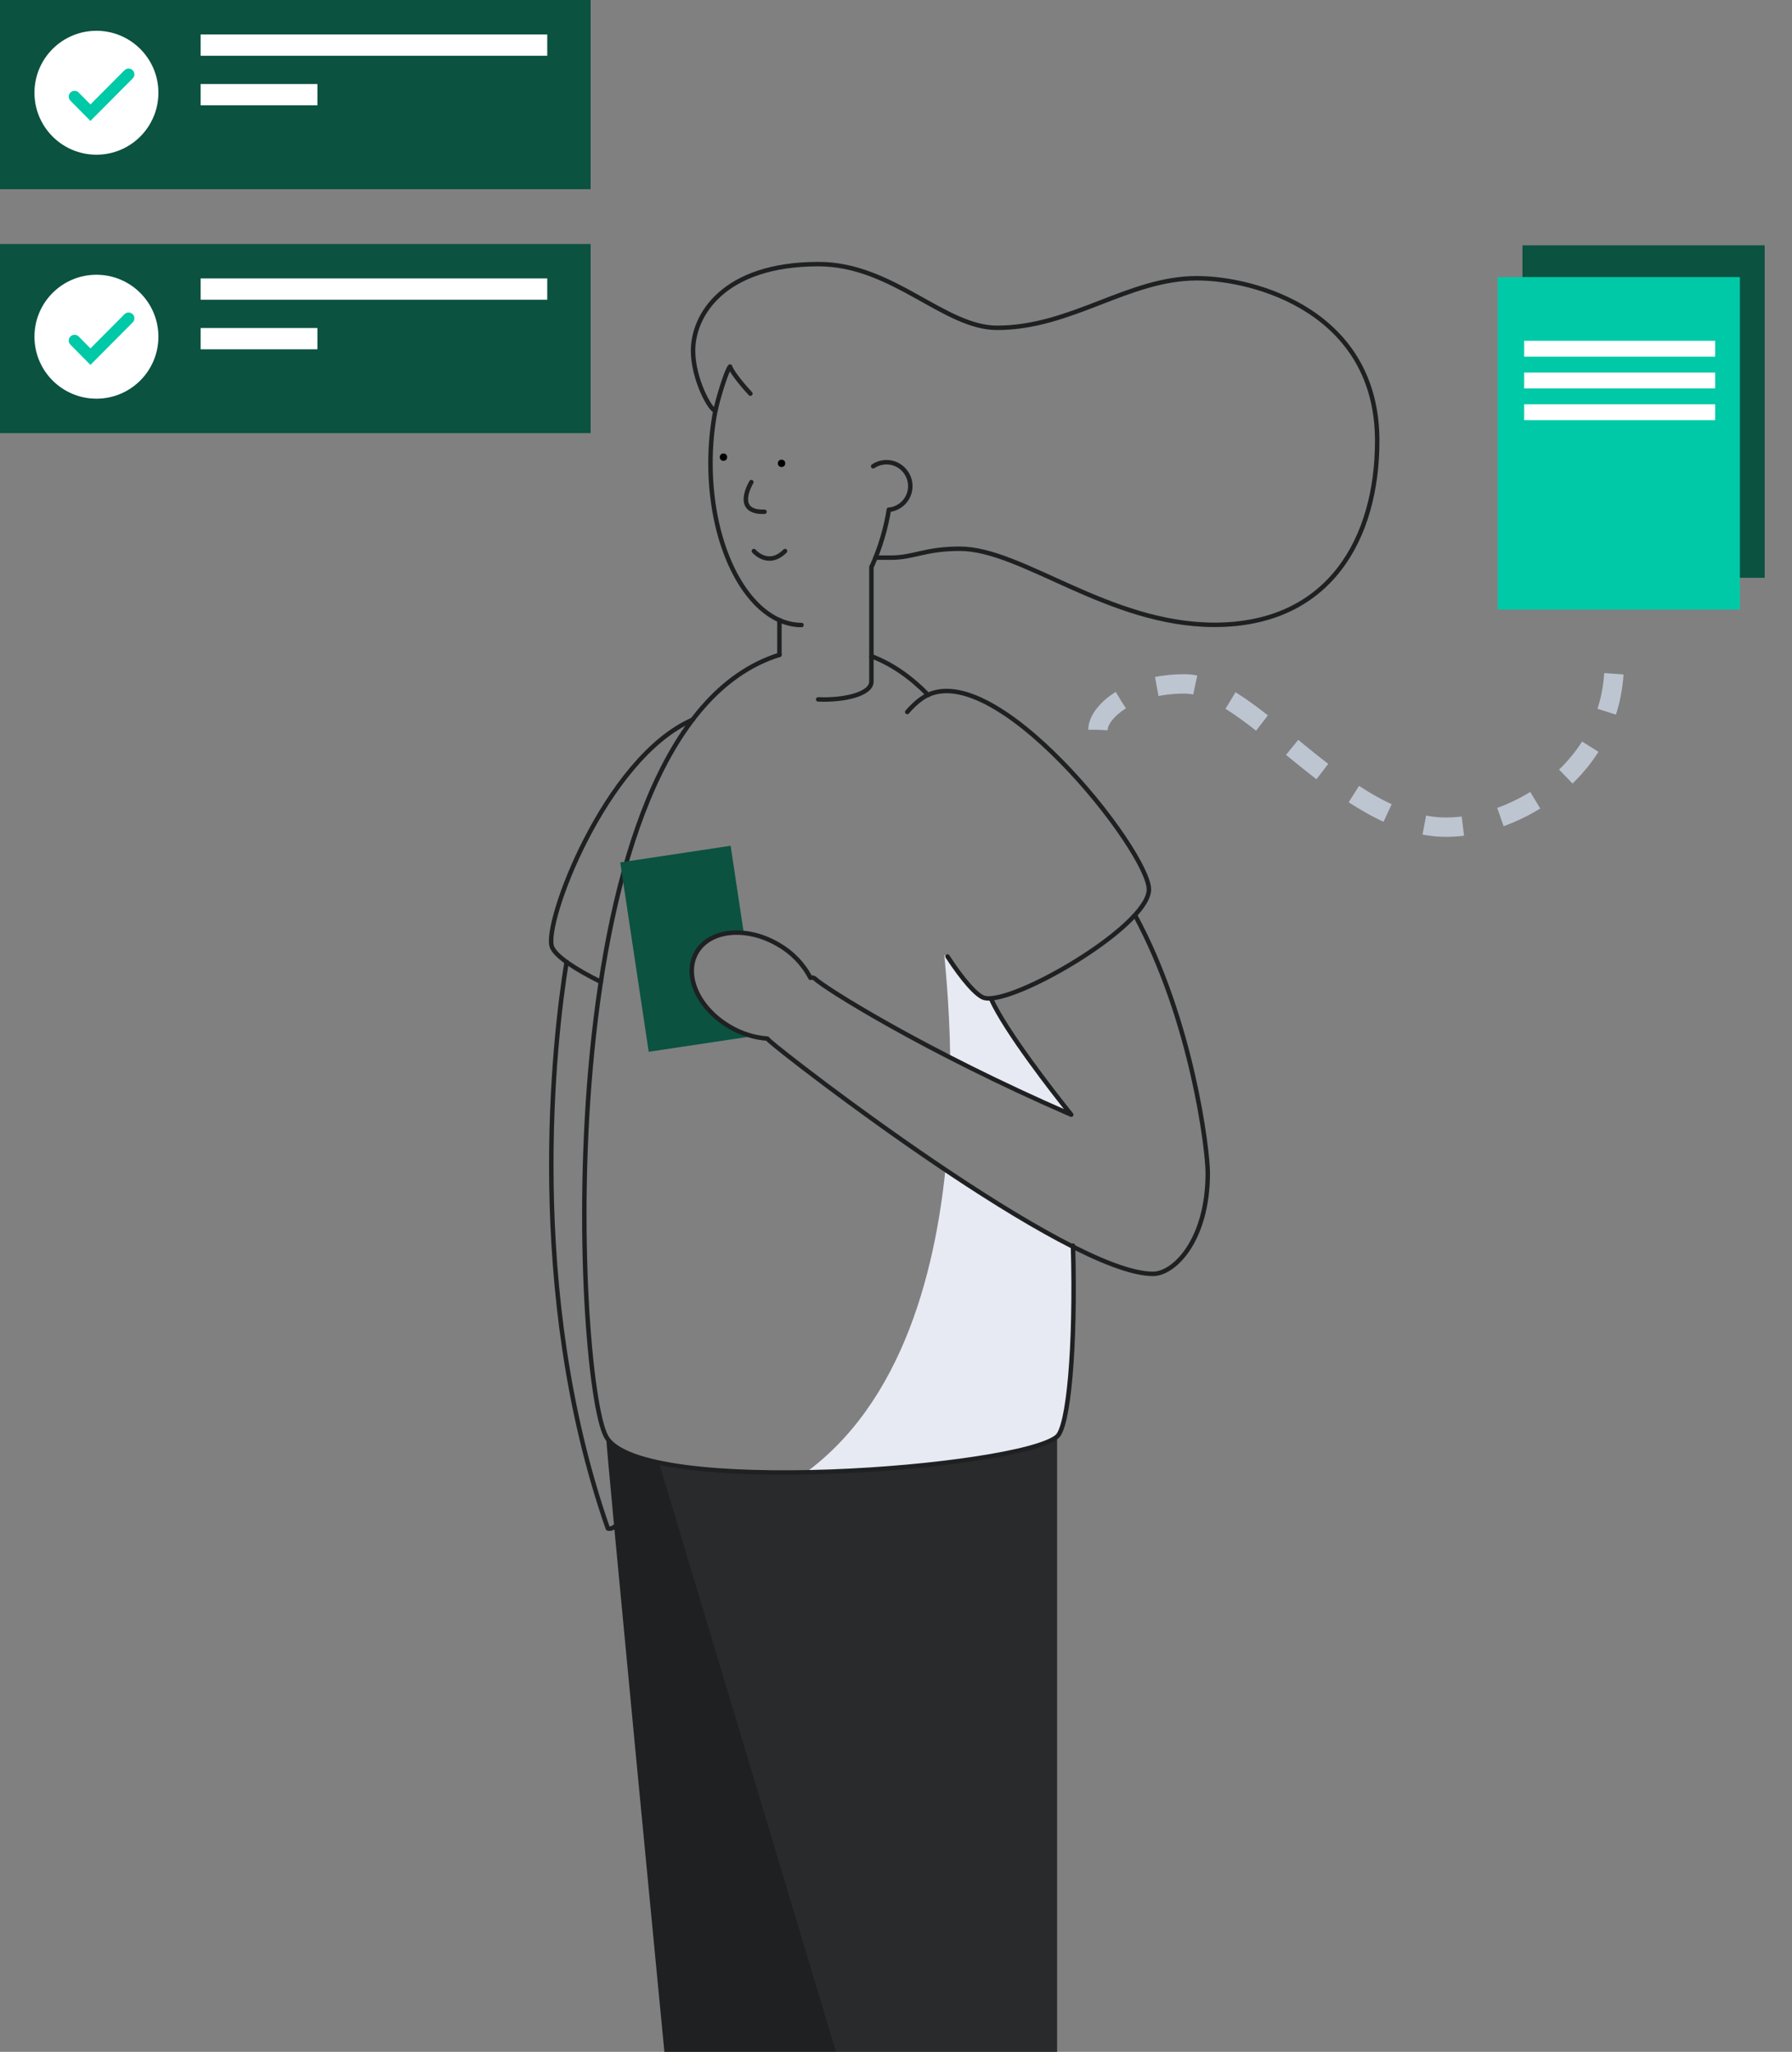 <?xml version="1.0" encoding="utf-8"?>
<!-- Generator: Adobe Illustrator 23.0.3, SVG Export Plug-In . SVG Version: 6.00 Build 0)  -->
<svg xmlns="http://www.w3.org/2000/svg" xmlns:xlink="http://www.w3.org/1999/xlink" x="0px" y="0px"
	 viewBox="0 0 925.4 1059.7" style="enable-background:new 0 0 925.4 1059.7;" xml:space="preserve">
<rect x="0" y="0" width="925.4" height="1059.7" fill="#808080" stroke="none"/>
<style type="text/css">
	.list-app-0{fill:#0b5240;}
	.list-app-1{fill:#FFFFFF;}
	.list-app-2{fill:none;stroke:#00C9A7;}
	.list-app-3{fill:#00C9A7;}
	.list-app-4{fill:none;stroke:#BDC5D1;}
	.list-app-5{fill:#E7EAF3;}
	.list-app-6{fill:#1E2022;}
	.list-app-7{fill:none;stroke:#1E2022;}
</style>
<rect x="786.2" y="126.7" class="list-app-0 fill-primary" width="125.1" height="171.7"/>
<rect class="list-app-0 fill-primary" width="305" height="97.7"/>
<circle class="list-app-1 fill-white" cx="49.8" cy="47.9" r="32"/>
<rect x="103.6" y="17.8" class="list-app-1 fill-white" width="179" height="11"/>
<rect x="103.6" y="43.4" class="list-app-1 fill-white" width="60.3" height="11"/>
<polyline class="list-app-2 fill-none stroke-success" stroke-width="6" stroke-linecap="round" stroke-miterlimit="10" points="66.4,38.4 46.7,58.2 38.5,49.9 "/>
<rect y="126" class="list-app-0 fill-primary" width="305" height="97.7"/>
<circle class="list-app-1 fill-white" cx="49.8" cy="173.9" r="32"/>
<rect x="103.6" y="143.8" class="list-app-1 fill-white" width="179" height="11"/>
<rect x="103.6" y="169.4" class="list-app-1 fill-white" width="60.3" height="11"/>
<polyline class="list-app-2 fill-none stroke-success" stroke-width="6" stroke-linecap="round" stroke-miterlimit="10" points="66.4,164.4 46.7,184.2 38.5,175.9 "/>
<rect x="773.4" y="143.1" class="list-app-3 fill-success" width="125.1" height="171.7"/>
<rect x="787.1" y="176" class="list-app-1 fill-white" width="98.6" height="8.2"/>
<rect x="787.1" y="192.4" class="list-app-1 fill-white" width="98.6" height="8.2"/>
<rect x="787.1" y="208.8" class="list-app-1 fill-white" width="98.6" height="8.2"/>
<path class="list-app-4 fill-none stroke-gray-400" stroke-width="10" stroke-miterlimit="10" stroke-dasharray="20" d="M567,376.9c0-9.1,16.4-23.7,44.7-23.7c34.7,0,82.2,74,135.1,74c36.5,0,86.8-30.1,86.8-84.9"/>
<path class="list-app-5 fill-gray-300" d="M553.2,575.7c-2.2-2.7-5.1-6.4-8.5-10.8l-3.2-4.1l-2.2-3c-3.5-4.6-7.1-9.6-10.7-14.6l0,0l0,0
	c-3.4-4.8-6.6-9.5-9.4-14v-0.1l0,0c-2.8-4.3-5.2-8.7-7.4-13.3l0.1-0.1l-4.2-0.5l-6.1-4.9l-9-11.6l-3.4-4.8l-1.5-0.6
	c0,2.4,2.6,23.4,3,53C508.9,555.5,529.9,565.6,553.2,575.7z"/>
<path class="list-app-5 fill-gray-300" d="M554.4,644.1c-20.1-10.1-43.5-24.7-66.2-39.8c-6.4,61.5-27.1,132-85.4,164.8c67.4,10,143-27.2,143-27.2l2.3-3.9
	l3.3-15.3l3-26.9v-24.9V644.1z"/>
<path class="list-app-6 fill-dark" d="M431.7,1059.7h-88.6c0,0-30.1-311.4-30.1-317.8c5.5,5.5,4.6,7.3,27.4,13.7c13.7,14.6,110.5,257.5,110.5,257.5
	L431.7,1059.7z"/>
<path class="list-app-6 fill-dark" d="M545.9,741.9v317.8H431.7l-91.4-304.3C372.4,761.1,493.8,765.6,545.9,741.9z"/>
<path class="list-app-1 fill-white" opacity=".05" d="M545.9,741.9v317.8H431.7l-91.4-304.3C372.4,761.1,493.8,765.6,545.9,741.9z"/>
<path class="list-app-7 fill-none stroke-dark" stroke-width="2.3" stroke-linecap="round" stroke-linejoin="round" d="M292.6,496.8c-6.4,39.1-21.6,169.9,21.3,292.6c1.1,0.3,2.3,0,3.2-0.8"/>
<path class="list-app-7 fill-none stroke-dark" stroke-width="2.3" stroke-linecap="round" stroke-linejoin="round" d="M310.3,507.1c-13-6.4-23.2-13.1-25.2-17.9c-4.9-11.4,27.2-97.7,72.6-117.5"/>
<path class="list-app-7 fill-none stroke-dark" stroke-width="2.3" stroke-linecap="round" stroke-linejoin="round" d="M450,338.9c10.8,4.1,20.5,11,29.3,20"/>
<path class="list-app-7 fill-none stroke-dark" stroke-width="2.3" stroke-linecap="round" stroke-linejoin="round" d="M554.1,643.3c1.5,53.3-2.4,93.5-8.2,98.6c-19.2,16.4-215.5,32-232.9,0c-16.4-30.1-32.7-365.6,89.5-403.7"/>
<path class="list-app-7 fill-none stroke-dark" stroke-width="2.3" stroke-linecap="round" stroke-linejoin="round" d="M468.5,367.7c2.1-2.4,4.4-4.7,7-6.6c35.6-26.5,118.7,79.4,117.8,98.6s-70.3,59.4-84.9,55.7
	c-3.8-0.9-11.1-9.1-19.1-21.4"/>
<path class="list-app-7 fill-none stroke-dark" stroke-width="2.3" stroke-linecap="round" stroke-linejoin="round" d="M402.5,338.2v-17.9"/>
<path class="list-app-7 fill-none stroke-dark" stroke-width="2.3" stroke-linecap="round" stroke-linejoin="round" d="M450,292.8V352c0,6.6-14.5,9.8-27.5,9.2"/>
<path class="list-app-7 fill-none stroke-dark" stroke-width="2.3" stroke-linecap="round" stroke-linejoin="round" d="M402.5,320.3c-20.5-9.1-35.6-41.9-35.6-81.1c0-9,0.8-18.1,2.5-26.9"/>
<path class="list-app-7 fill-none stroke-dark" stroke-width="2.3" stroke-linecap="round" stroke-linejoin="round" d="M413.9,322.8c-3.9,0-7.8-0.9-11.4-2.5"/>
<path class="list-app-7 fill-none stroke-dark" stroke-width="2.3" stroke-linecap="round" stroke-linejoin="round" d="M459,263.3c-1.6,10-4.6,19.8-8.7,29"/>
<path class="list-app-7 fill-none stroke-dark" stroke-width="2.3" stroke-linecap="round" stroke-linejoin="round" d="M452.1,288h8c11.9,0,17.4-4.6,35.6-4.6c32,0,76.7,39.3,131.5,39.3c59.4,0,84-44.7,84-95c0-66.7-63-84-93.1-84
	c-35.6,0-64.8,25.6-103.2,25.6c-27.4,0-53.9-32.9-92.2-32.9c-49.3,0-64.8,26.5-64.8,44.7c0,14.6,8.9,31,11.6,31
	c0.8-4.8,5.7-21,7.5-22.8c0.5,1.9,4.4,7.4,10.5,14"/>
<path class="list-app-7 fill-none stroke-dark" stroke-width="2.3" stroke-linecap="round" stroke-linejoin="round" d="M450.9,240.8c5.7-3.8,13.3-2.3,17.1,3.4c3.8,5.7,2.3,13.3-3.4,17.1c-1.7,1.1-3.6,1.8-5.6,2"/>
<path class="list-app-0 fill-primary" d="M376.9,530.4c-16.4-9.5-24.1-26.7-17.4-38.5c4.4-7.7,13.9-11.1,24.6-10l-6.8-45.1l-57,8.6l14.7,97.8l53.3-8
	C384.4,534,380.5,532.5,376.9,530.4z"/>
<path class="list-app-7 fill-none stroke-dark" stroke-width="2.3" stroke-linecap="round" stroke-linejoin="round" d="M511.7,515.7c7.7,17,32.2,48.4,41.5,60c-75.8-32.9-127.8-65.7-132.4-70.3c-0.7-0.5-1.5-0.7-2.3-0.4
	c-3.8-7.3-9.7-13.3-16.8-17.3c-16.4-9.5-35.2-7.6-42,4.2s0.9,29,17.4,38.5c5.8,3.4,12.4,5.5,19.2,6c0.3,0.4,0.6,0.7,0.9,1
	c10,9.1,154.3,120.5,198.2,120.5c11,0,28.3-17.4,28.3-52.1c0-12.1-8.1-78.7-37.5-133"/>
<circle cx="403.6" cy="239.3" r="1.9"/>
<circle cx="373.6" cy="236.1" r="1.9"/>
<path class="list-app-7 fill-none stroke-dark" stroke-width="2.3" stroke-linecap="round" stroke-linejoin="round" d="M388,249c0,0-9.7,15.9,6.8,15.3"/>
<path class="list-app-7 fill-none stroke-dark" stroke-width="2.3" stroke-linecap="round" stroke-linejoin="round" d="M389.3,284.6c0,0,7.4,8.7,16.1,0"/>
</svg>
